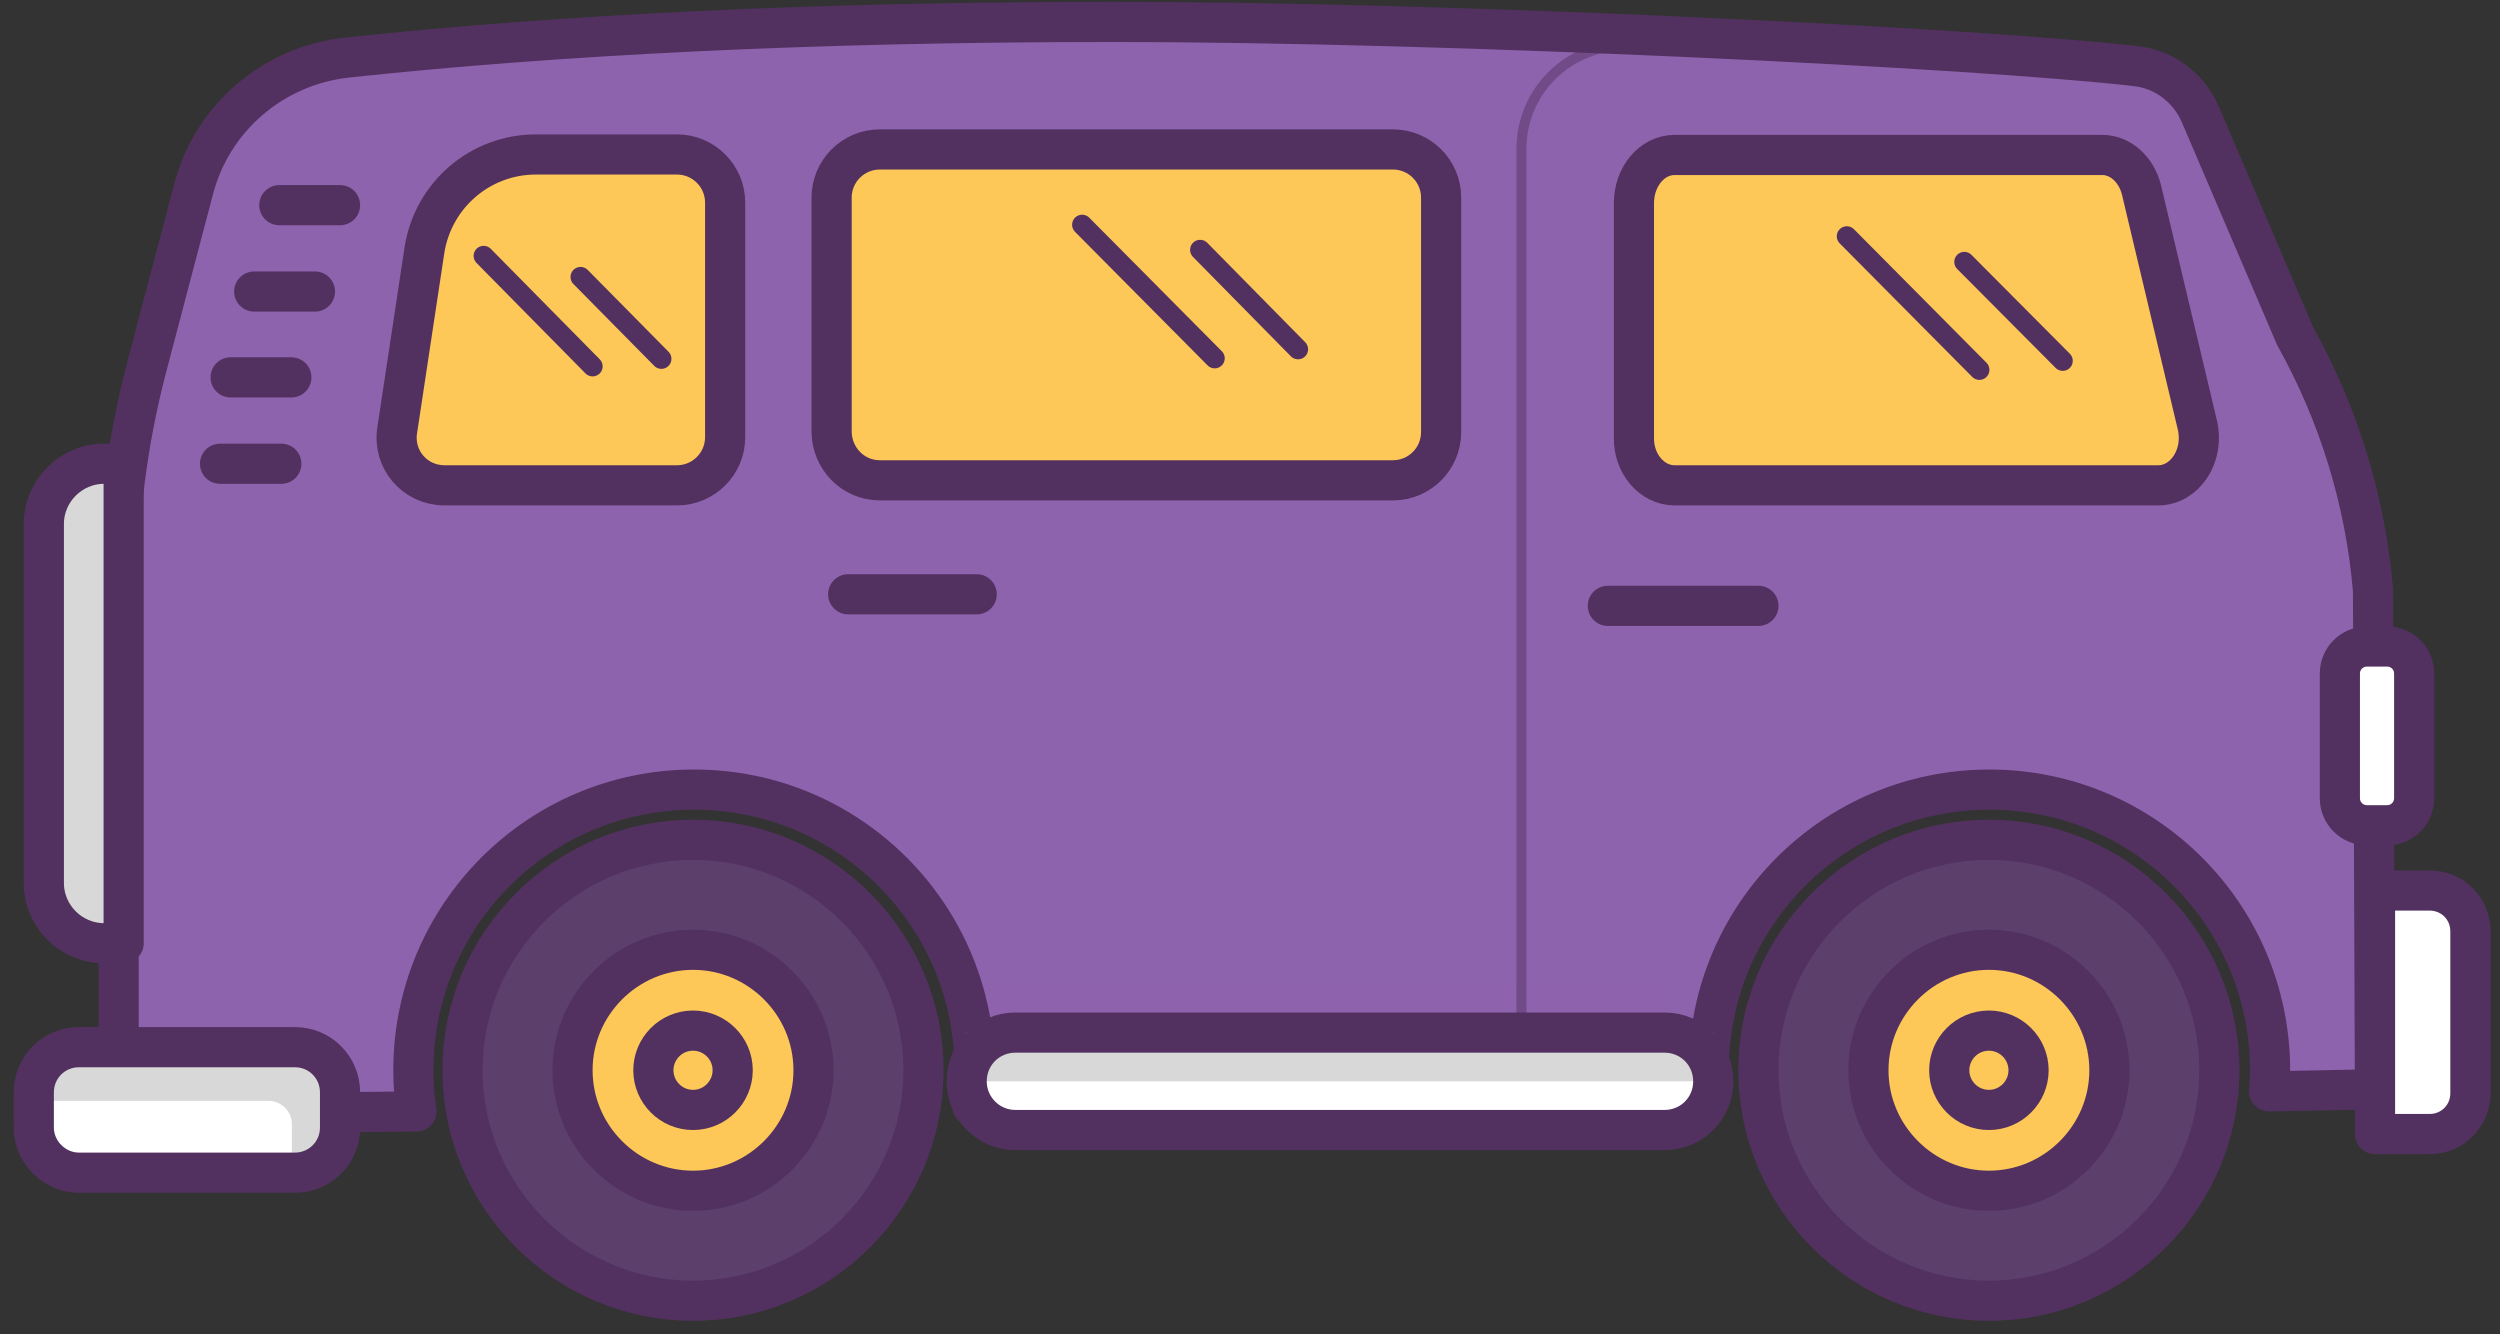 <svg width="148" height="79" viewBox="0 0 148 79" fill="none" xmlns="http://www.w3.org/2000/svg">
<rect x="0" y="0" width="148" height="79" fill="#333333" stroke="none"/>
<path d="M117.743 77.003C125.263 77.003 131.386 70.88 131.386 63.36C131.386 55.84 125.263 49.717 117.743 49.717C110.223 49.717 104.1 55.84 104.1 63.36C104.1 70.88 110.223 77.003 117.743 77.003Z" fill="#5C3F6B"/>
<path d="M117.743 77.003C125.263 77.003 131.386 70.88 131.386 63.36C131.386 55.84 125.263 49.717 117.743 49.717C110.223 49.717 104.1 55.84 104.1 63.36C104.1 70.88 110.223 77.003 117.743 77.003Z" stroke="#523160" stroke-width="2.378" stroke-miterlimit="10" stroke-linecap="round" stroke-linejoin="round"/>
<path d="M117.743 70.493C121.667 70.493 124.877 67.283 124.877 63.36C124.877 59.436 121.667 56.226 117.743 56.226C113.82 56.226 110.61 59.436 110.61 63.36C110.61 67.283 113.82 70.493 117.743 70.493Z" fill="#FDC858"/>
<path d="M117.743 70.493C121.667 70.493 124.877 67.283 124.877 63.36C124.877 59.436 121.667 56.226 117.743 56.226C113.82 56.226 110.61 59.436 110.61 63.36C110.61 67.283 113.82 70.493 117.743 70.493Z" stroke="#523160" stroke-width="2.378" stroke-miterlimit="10" stroke-linecap="round" stroke-linejoin="round"/>
<path d="M117.743 65.708C119.051 65.708 120.091 64.638 120.091 63.36C120.091 62.052 119.021 61.012 117.743 61.012C116.435 61.012 115.395 62.082 115.395 63.36C115.395 64.638 116.435 65.708 117.743 65.708Z" fill="#FDC858"/>
<path d="M117.743 65.708C119.051 65.708 120.091 64.638 120.091 63.36C120.091 62.052 119.021 61.012 117.743 61.012C116.435 61.012 115.395 62.082 115.395 63.36C115.395 64.638 116.435 65.708 117.743 65.708Z" stroke="#523160" stroke-width="2.378" stroke-miterlimit="10" stroke-linecap="round" stroke-linejoin="round"/>
<path d="M8.658 21.836L11.452 11.225C12.552 6.974 16.178 3.883 20.547 3.408C33.031 2.07 48.161 1.297 65.816 1.297C86.028 1.297 117.089 2.843 126.423 3.913C128.117 4.091 129.573 5.191 130.257 6.766L135.875 19.904C138.461 24.541 140.036 29.653 140.482 34.944L140.601 64.489L134.329 64.608C134.359 64.192 134.388 63.776 134.388 63.36C134.388 54.175 126.958 46.744 117.773 46.744C108.588 46.744 101.158 54.175 101.158 63.36C101.158 63.895 101.187 64.43 101.247 64.935L57.553 65.47C57.642 64.787 57.702 64.073 57.702 63.36C57.702 54.175 50.271 46.744 41.086 46.744C31.902 46.744 24.471 54.175 24.471 63.36C24.471 64.192 24.53 64.995 24.649 65.797L7.023 65.975V35.182C6.934 30.694 7.529 26.206 8.658 21.836Z" fill="#8E63AD"/>
<g opacity="0.36">
<path d="M137.272 64.489L137.153 34.944C136.707 29.653 135.132 24.541 132.546 19.904L126.928 6.766C126.244 5.191 124.788 4.121 123.094 3.913C114.028 2.873 84.512 1.386 64.3 1.297C64.806 1.297 65.311 1.297 65.816 1.297C86.028 1.297 117.089 2.843 126.423 3.913C128.117 4.091 129.573 5.191 130.257 6.766L135.875 19.904C138.461 24.541 140.036 29.653 140.482 34.944L140.601 64.489L134.329 64.608C134.329 64.579 134.329 64.579 134.329 64.549L137.272 64.489Z" fill="#8E63AD"/>
<path d="M21.261 65.797C21.142 64.995 21.082 64.192 21.082 63.36C21.082 54.175 28.513 46.744 37.698 46.744C38.263 46.744 38.798 46.774 39.362 46.834C30.951 47.666 24.412 54.74 24.412 63.36C24.412 64.192 24.471 64.995 24.59 65.797L6.964 65.975V65.946L21.261 65.797Z" fill="#8E63AD"/>
<path d="M97.888 64.905C97.829 64.4 97.799 63.865 97.799 63.33C97.799 54.145 105.23 46.715 114.414 46.715C114.979 46.715 115.514 46.744 116.079 46.804C107.667 47.636 101.128 54.71 101.128 63.33C101.128 63.865 101.158 64.4 101.217 64.905L57.523 65.44V65.411L97.888 64.905Z" fill="#8E63AD"/>
</g>
<path opacity="0.36" d="M97.828 62.23H58.118V58.277H98.601C98.185 59.555 97.947 60.863 97.828 62.23Z" fill="#8E63AD"/>
<g opacity="0.25">
<path d="M8.064 21.539L10.858 10.928C11.957 6.677 15.584 3.586 19.953 3.11C32.437 1.773 47.566 1 65.222 1C85.434 1 116.495 2.546 125.828 3.616C127.285 3.794 128.592 4.626 129.335 5.875C129.335 5.875 129.335 5.369 129.306 5.369C119.973 4.299 88.912 3.259 68.7 3.259C51.014 3.259 35.915 4.032 23.431 5.369C19.061 5.845 15.465 8.936 14.335 13.187L11.541 23.798C10.382 28.167 9.817 32.656 9.817 37.144V65.648L6.31 65.678V34.885C6.34 30.396 6.934 25.908 8.064 21.539Z" fill="#8E63AD"/>
</g>
<path d="M8.658 21.836L11.452 11.225C12.552 6.974 16.178 3.883 20.547 3.408C33.031 2.07 48.161 1.297 65.816 1.297C86.028 1.297 117.089 2.843 126.423 3.913C128.117 4.091 129.573 5.191 130.257 6.766L135.875 19.904C138.461 24.541 140.036 29.653 140.482 34.944L140.601 64.489L134.329 64.608C134.359 64.192 134.388 63.776 134.388 63.36C134.388 54.175 126.958 46.744 117.773 46.744C108.588 46.744 101.158 54.175 101.158 63.36C101.158 63.895 101.187 64.43 101.247 64.935L57.553 65.47C57.642 64.787 57.702 64.073 57.702 63.36C57.702 54.175 50.271 46.744 41.086 46.744C31.902 46.744 24.471 54.175 24.471 63.36C24.471 64.192 24.53 64.995 24.649 65.797L7.023 65.975V35.182C6.934 30.694 7.529 26.206 8.658 21.836Z" stroke="#523160" stroke-width="2.378" stroke-miterlimit="10" stroke-linecap="round" stroke-linejoin="round"/>
<path d="M41.027 77.003C48.547 77.003 54.67 70.88 54.67 63.36C54.67 55.84 48.547 49.717 41.027 49.717C33.507 49.717 27.384 55.84 27.384 63.36C27.384 70.88 33.507 77.003 41.027 77.003Z" fill="#5C3F6B"/>
<path d="M41.027 77.003C48.547 77.003 54.67 70.88 54.67 63.36C54.67 55.84 48.547 49.717 41.027 49.717C33.507 49.717 27.384 55.84 27.384 63.36C27.384 70.88 33.507 77.003 41.027 77.003Z" stroke="#523160" stroke-width="2.378" stroke-miterlimit="10" stroke-linecap="round" stroke-linejoin="round"/>
<path d="M41.027 70.493C44.95 70.493 48.161 67.283 48.161 63.36C48.161 59.436 44.95 56.226 41.027 56.226C37.103 56.226 33.893 59.436 33.893 63.36C33.893 67.283 37.103 70.493 41.027 70.493Z" fill="#FDC858"/>
<path d="M41.027 70.493C44.95 70.493 48.161 67.283 48.161 63.36C48.161 59.436 44.95 56.226 41.027 56.226C37.103 56.226 33.893 59.436 33.893 63.36C33.893 67.283 37.103 70.493 41.027 70.493Z" stroke="#523160" stroke-width="2.378" stroke-miterlimit="10" stroke-linecap="round" stroke-linejoin="round"/>
<path d="M41.027 65.708C42.335 65.708 43.375 64.638 43.375 63.36C43.375 62.052 42.305 61.012 41.027 61.012C39.719 61.012 38.679 62.082 38.679 63.36C38.679 64.638 39.719 65.708 41.027 65.708Z" fill="#FDC858"/>
<path d="M41.027 65.708C42.335 65.708 43.375 64.638 43.375 63.36C43.375 62.052 42.305 61.012 41.027 61.012C39.719 61.012 38.679 62.082 38.679 63.36C38.679 64.638 39.719 65.708 41.027 65.708Z" stroke="#523160" stroke-width="2.378" stroke-miterlimit="10" stroke-linecap="round" stroke-linejoin="round"/>
<path d="M140.601 67.135H143.84C145.178 67.135 146.248 66.065 146.248 64.727V55.126C146.248 53.789 145.178 52.719 143.84 52.719H140.601V67.135Z" fill="white"/>
<path d="M140.601 67.135H143.84C145.178 67.135 146.248 66.065 146.248 64.727V55.126C146.248 53.789 145.178 52.719 143.84 52.719H140.601V67.135Z" stroke="#523160" stroke-width="2.378" stroke-miterlimit="10" stroke-linecap="round" stroke-linejoin="round"/>
<path d="M140.125 48.855H141.314C142.206 48.855 142.919 48.141 142.919 47.25V39.878C142.919 38.986 142.206 38.273 141.314 38.273H140.125C139.233 38.273 138.52 38.986 138.52 39.878V47.25C138.52 48.141 139.233 48.855 140.125 48.855Z" fill="white"/>
<path d="M140.125 48.855H141.314C142.206 48.855 142.919 48.141 142.919 47.25V39.878C142.919 38.986 142.206 38.273 141.314 38.273H140.125C139.233 38.273 138.52 38.986 138.52 39.878V47.25C138.52 48.141 139.233 48.855 140.125 48.855Z" stroke="#523160" stroke-width="2.378" stroke-miterlimit="10" stroke-linecap="round" stroke-linejoin="round"/>
<path d="M4.675 69.423H17.456C18.942 69.423 20.131 68.234 20.131 66.748V64.668C20.131 63.181 18.942 61.992 17.456 61.992H4.675C3.189 61.992 2 63.181 2 64.668V66.748C2 68.205 3.219 69.423 4.675 69.423Z" fill="white"/>
<path d="M17.278 66.54C17.278 65.797 16.654 65.173 15.911 65.173H2.03V64.668C2.03 63.181 3.219 61.992 4.705 61.992H17.486C18.972 61.992 20.161 63.181 20.161 64.668V66.748C20.161 68.234 18.972 69.423 17.486 69.423H17.278V66.54Z" fill="#D8D8D8"/>
<path d="M4.675 69.423H17.456C18.942 69.423 20.131 68.234 20.131 66.748V64.668C20.131 63.181 18.942 61.992 17.456 61.992H4.675C3.189 61.992 2 63.181 2 64.668V66.748C2 68.205 3.219 69.423 4.675 69.423Z" stroke="#523160" stroke-width="2.378" stroke-miterlimit="10" stroke-linecap="round" stroke-linejoin="round"/>
<path d="M26.314 28.732H40.076C41.651 28.732 42.929 27.454 42.929 25.878V11.998C42.929 10.422 41.651 9.144 40.076 9.144H31.724C28.424 9.144 25.63 11.552 25.125 14.821L23.52 25.433C23.223 27.186 24.56 28.732 26.314 28.732Z" fill="#FDC858"/>
<path opacity="0.56" d="M37.103 15.416C37.103 13.841 35.825 12.562 34.25 12.562H25.898C27.057 10.511 29.256 9.174 31.724 9.174H40.076C41.651 9.174 42.929 10.452 42.929 12.027V25.908C42.929 27.484 41.651 28.762 40.076 28.762H37.103V15.416Z" fill="#FDC858"/>
<path d="M26.314 28.732H40.076C41.651 28.732 42.929 27.454 42.929 25.878V11.998C42.929 10.422 41.651 9.144 40.076 9.144H31.724C28.424 9.144 25.63 11.552 25.125 14.821L23.52 25.433C23.223 27.186 24.56 28.732 26.314 28.732Z" stroke="#523160" stroke-width="2.378" stroke-miterlimit="10" stroke-linecap="round" stroke-linejoin="round"/>
<path d="M52.084 28.435H82.462C84.037 28.435 85.315 27.157 85.315 25.581V11.7C85.315 10.125 84.037 8.847 82.462 8.847H52.084C50.509 8.847 49.231 10.125 49.231 11.7V25.581C49.26 27.157 50.509 28.435 52.084 28.435Z" fill="#FDC858"/>
<path opacity="0.56" d="M79.816 14.762C79.816 13.187 78.538 11.909 76.963 11.909H49.26V11.7C49.26 10.125 50.538 8.847 52.114 8.847H82.462C84.037 8.847 85.315 10.125 85.315 11.7V25.581C85.315 27.157 84.037 28.435 82.462 28.435H79.786V14.762H79.816Z" fill="#FDC858"/>
<path d="M52.084 28.435H82.462C84.037 28.435 85.315 27.157 85.315 25.581V11.7C85.315 10.125 84.037 8.847 82.462 8.847H52.084C50.509 8.847 49.231 10.125 49.231 11.7V25.581C49.26 27.157 50.509 28.435 52.084 28.435Z" stroke="#523160" stroke-width="2.378" stroke-miterlimit="10" stroke-linecap="round" stroke-linejoin="round"/>
<path d="M99.136 28.732H127.76C129.365 28.732 130.524 26.949 130.078 25.135L126.779 11.255C126.482 10.036 125.531 9.174 124.461 9.174H99.136C97.799 9.174 96.729 10.452 96.729 12.027V25.908C96.699 27.454 97.799 28.732 99.136 28.732Z" fill="#FDC858"/>
<path opacity="0.56" d="M124.728 28.048L121.429 14.168C121.132 12.949 120.181 12.087 119.11 12.087H96.729V11.998C96.729 10.422 97.799 9.144 99.136 9.144H124.461C125.531 9.144 126.482 10.006 126.779 11.225L130.078 25.106C130.495 26.919 129.365 28.702 127.76 28.702H124.817C124.788 28.494 124.758 28.286 124.728 28.048Z" fill="#FDC858"/>
<path d="M99.136 28.732H127.76C129.365 28.732 130.524 26.949 130.078 25.135L126.779 11.255C126.482 10.036 125.531 9.174 124.461 9.174H99.136C97.799 9.174 96.729 10.452 96.729 12.027V25.908C96.699 27.454 97.799 28.732 99.136 28.732Z" stroke="#523160" stroke-width="2.378" stroke-miterlimit="10" stroke-linecap="round" stroke-linejoin="round"/>
<path opacity="0.48" d="M96.194 2.694C92.805 2.694 90.071 5.429 90.071 8.817V65.054" stroke="#523160" stroke-width="0.594" stroke-miterlimit="10" stroke-linecap="round" stroke-linejoin="round"/>
<path d="M104.1 35.866H95.183" stroke="#523160" stroke-width="2.378" stroke-miterlimit="10" stroke-linecap="round" stroke-linejoin="round"/>
<path d="M57.821 35.182H50.212" stroke="#523160" stroke-width="2.378" stroke-miterlimit="10" stroke-linecap="round" stroke-linejoin="round"/>
<path d="M6.161 55.84H7.321V27.454H6.161C4.2 27.454 2.595 29.059 2.595 31.021V52.273C2.595 54.235 4.2 55.84 6.161 55.84Z" fill="#D8D8D8"/>
<path d="M6.161 55.84H7.321V27.454H6.161C4.2 27.454 2.595 29.059 2.595 31.021V52.273C2.595 54.235 4.2 55.84 6.161 55.84Z" stroke="#523160" stroke-width="2.378" stroke-miterlimit="10" stroke-linecap="round" stroke-linejoin="round"/>
<path d="M20.131 12.146H16.535" stroke="#523160" stroke-width="2.378" stroke-miterlimit="10" stroke-linecap="round" stroke-linejoin="round"/>
<path d="M18.645 17.259H15.049" stroke="#523160" stroke-width="2.378" stroke-miterlimit="10" stroke-linecap="round" stroke-linejoin="round"/>
<path d="M17.248 22.341H13.652" stroke="#523160" stroke-width="2.378" stroke-miterlimit="10" stroke-linecap="round" stroke-linejoin="round"/>
<path d="M16.654 27.454H13.027" stroke="#523160" stroke-width="2.378" stroke-miterlimit="10" stroke-linecap="round" stroke-linejoin="round"/>
<path d="M60.109 66.897H98.542C100.147 66.897 101.425 65.619 101.425 64.014C101.425 62.409 100.147 61.13 98.542 61.13H60.109C58.504 61.13 57.226 62.409 57.226 64.014C57.226 65.589 58.504 66.897 60.109 66.897Z" fill="white"/>
<path d="M60.109 66.897H98.542C100.147 66.897 101.425 65.619 101.425 64.014C101.425 62.409 100.147 61.13 98.542 61.13H60.109C58.504 61.13 57.226 62.409 57.226 64.014C57.226 65.589 58.504 66.897 60.109 66.897Z" fill="white"/>
<path d="M57.226 61.13H101.425V64.014H57.226V61.13Z" fill="#D8D8D8"/>
<path d="M60.109 66.897H98.542C100.147 66.897 101.425 65.619 101.425 64.014C101.425 62.409 100.147 61.13 98.542 61.13H60.109C58.504 61.13 57.226 62.409 57.226 64.014C57.226 65.589 58.504 66.897 60.109 66.897Z" stroke="#523160" stroke-width="2.378" stroke-miterlimit="10" stroke-linecap="round" stroke-linejoin="round"/>
<path d="M122.113 21.36L116.287 15.505" stroke="#523160" stroke-width="1.189" stroke-miterlimit="10" stroke-linecap="round" stroke-linejoin="round"/>
<path d="M117.179 21.895L109.332 13.989" stroke="#523160" stroke-width="1.189" stroke-miterlimit="10" stroke-linecap="round" stroke-linejoin="round"/>
<path d="M76.844 20.677L71.048 14.792" stroke="#523160" stroke-width="1.189" stroke-miterlimit="10" stroke-linecap="round" stroke-linejoin="round"/>
<path d="M71.91 21.212L64.063 13.306" stroke="#523160" stroke-width="1.189" stroke-miterlimit="10" stroke-linecap="round" stroke-linejoin="round"/>
<path d="M39.154 21.242L34.369 16.397" stroke="#523160" stroke-width="1.189" stroke-miterlimit="10" stroke-linecap="round" stroke-linejoin="round"/>
<path d="M35.082 21.688L28.632 15.148" stroke="#523160" stroke-width="1.189" stroke-miterlimit="10" stroke-linecap="round" stroke-linejoin="round"/>
</svg>
